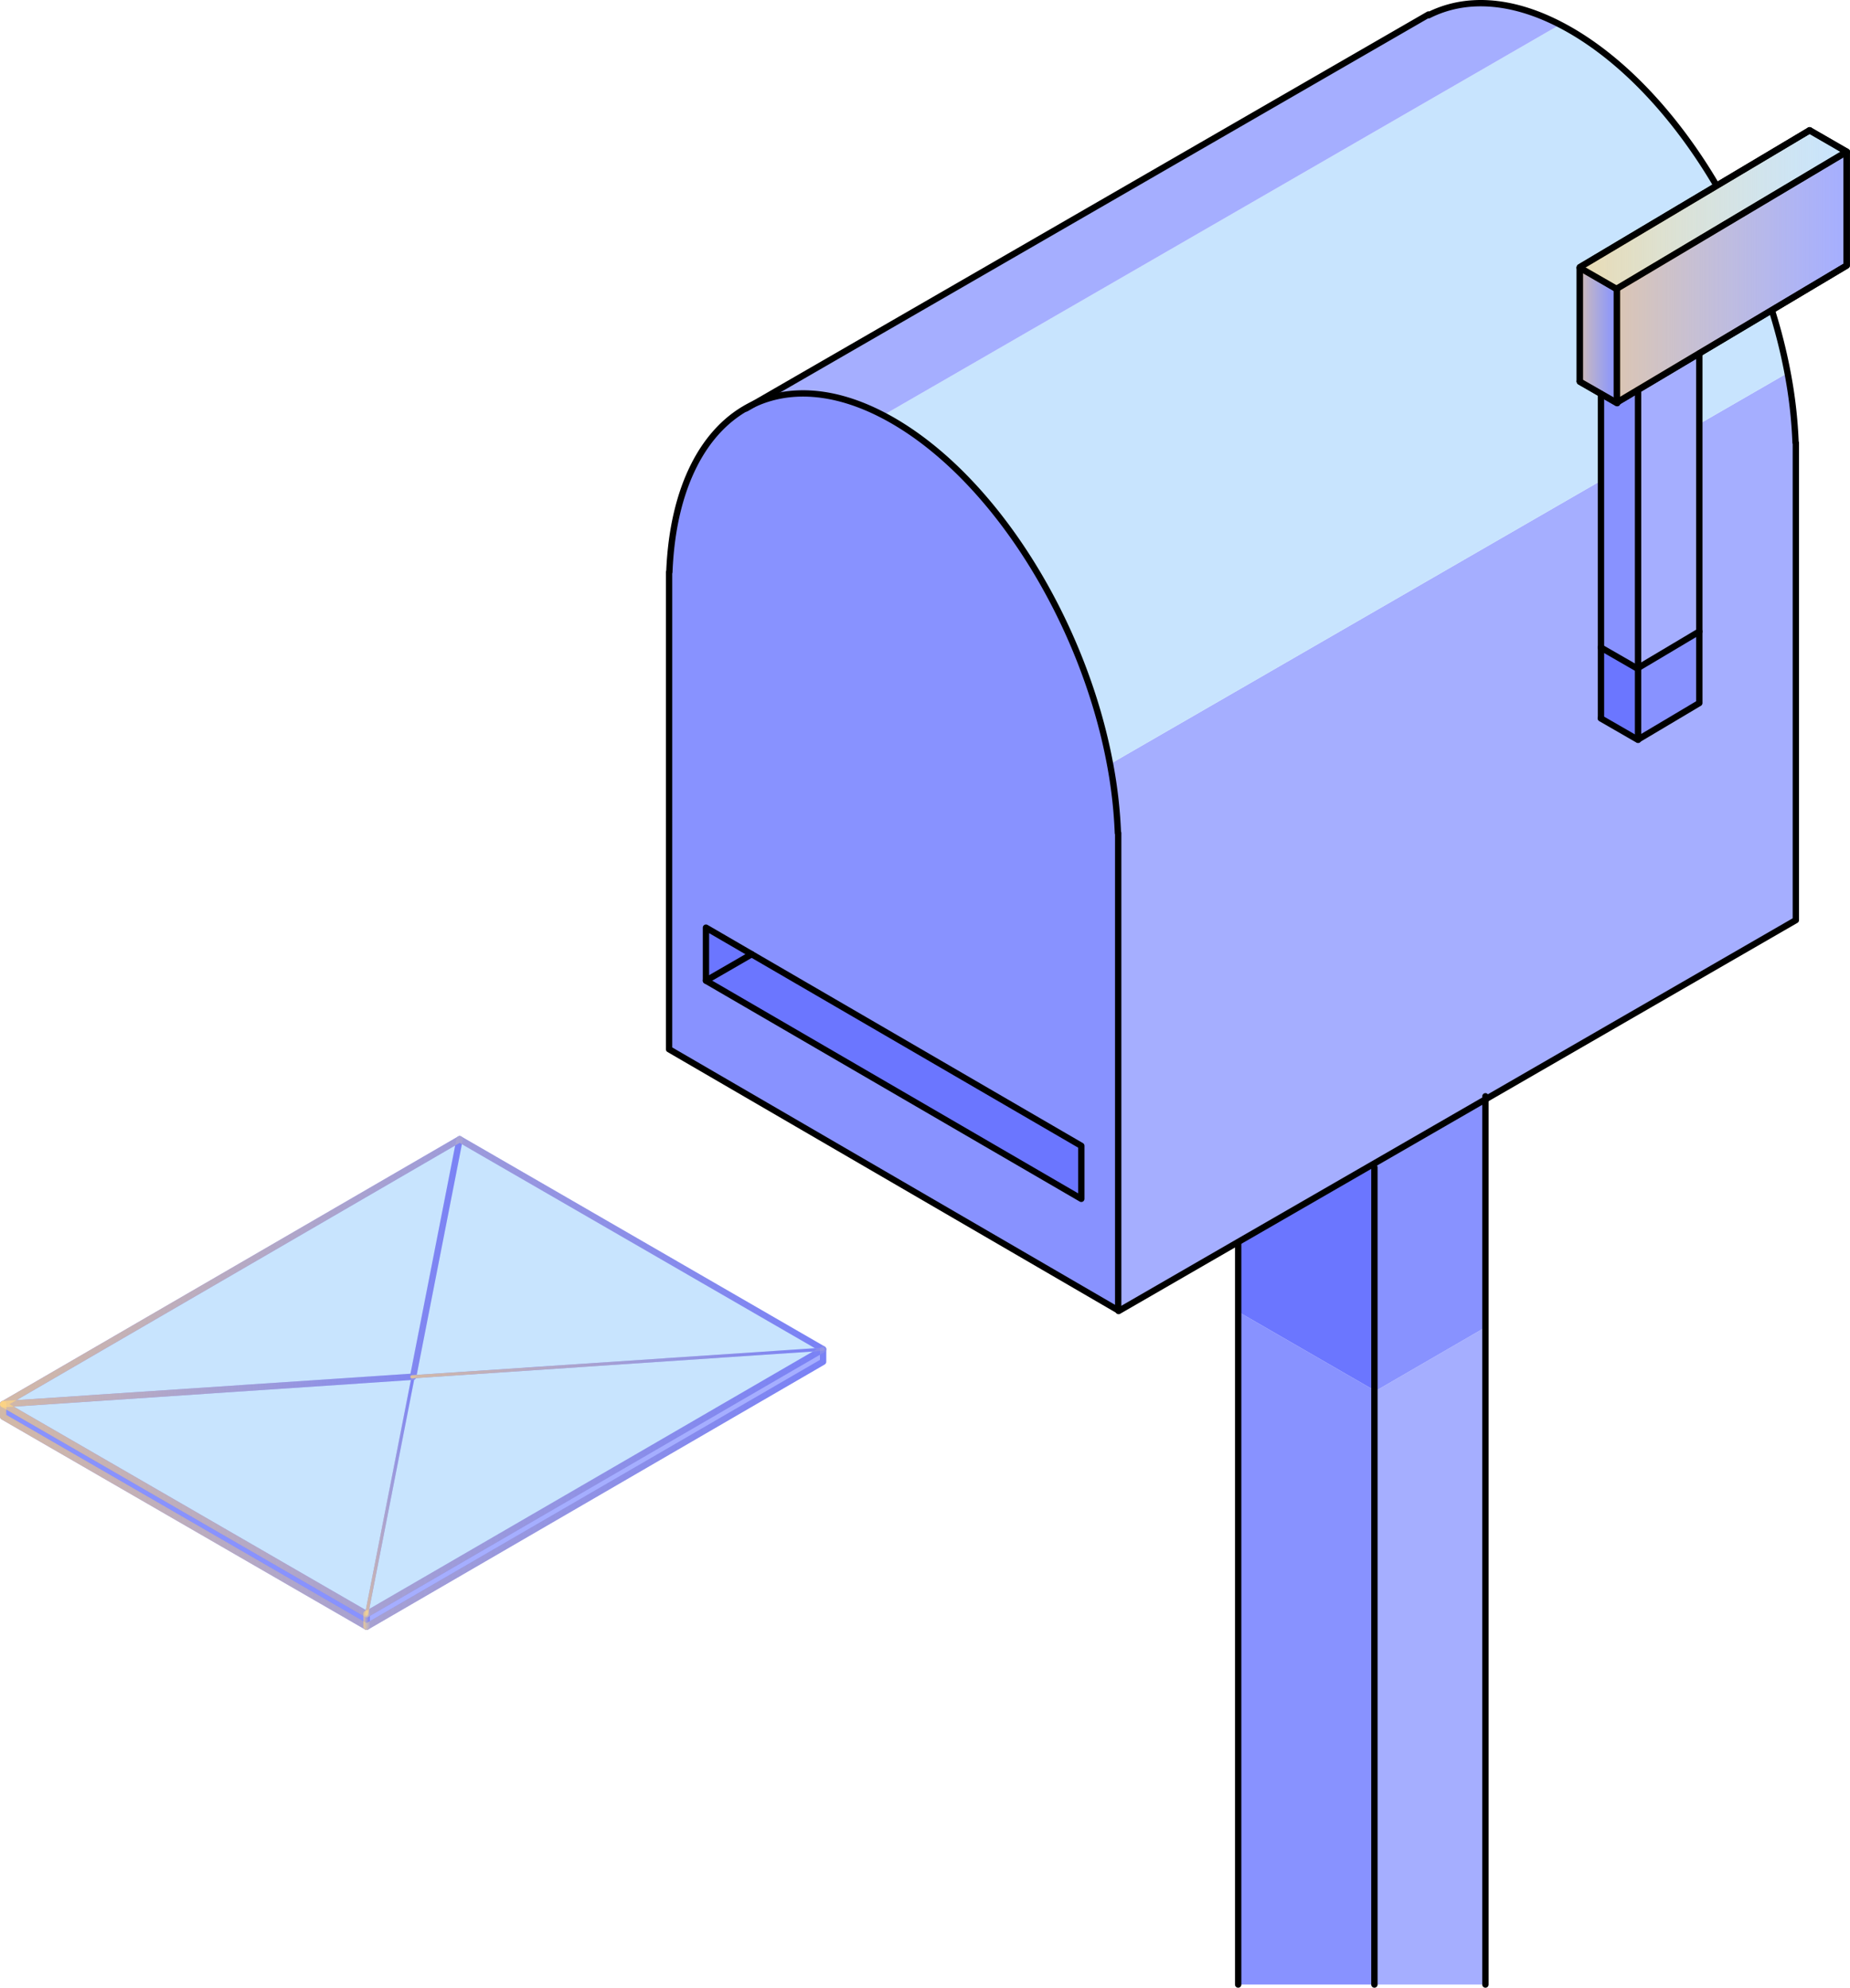 <svg id="Layer_1" data-name="Layer 1" xmlns="http://www.w3.org/2000/svg" xmlns:xlink="http://www.w3.org/1999/xlink" viewBox="0 0 583.76 627.34"><defs><style>.cls-1{fill:#a5aeff;}.cls-2{fill:#c8e4fe;}.cls-3{fill:#8892ff;}.cls-4{fill:#6b76ff;}.cls-10,.cls-11,.cls-12,.cls-13,.cls-5,.cls-6,.cls-7,.cls-8,.cls-9{fill:none;stroke-linecap:round;stroke-linejoin:round;}.cls-5{stroke:#000;}.cls-10,.cls-13,.cls-5,.cls-6,.cls-8,.cls-9{stroke-width:2px;}.cls-6,.cls-7{stroke:#6b76ff;}.cls-8{stroke:url(#linear-gradient);}.cls-9{stroke:url(#linear-gradient-2);}.cls-10{stroke:url(#linear-gradient-3);}.cls-11{stroke:url(#linear-gradient-4);}.cls-12{stroke:url(#linear-gradient-5);}.cls-13{stroke:url(#linear-gradient-6);}.cls-14{fill:url(#linear-gradient-7);}.cls-15{fill:url(#linear-gradient-8);}.cls-16{fill:url(#linear-gradient-9);}</style><linearGradient id="linear-gradient" y1="434.5" x2="260.72" y2="434.5" gradientUnits="userSpaceOnUse"><stop offset="0" stop-color="#ffd581" stop-opacity="0.7"/><stop offset="0.38" stop-color="#fedd8d" stop-opacity="0.45"/><stop offset="0.8" stop-color="#fde59a" stop-opacity="0.2"/><stop offset="1" stop-color="#fde89f" stop-opacity="0.1"/></linearGradient><linearGradient id="linear-gradient-2" x1="0" y1="469.61" x2="260.72" y2="469.61" xlink:href="#linear-gradient"/><linearGradient id="linear-gradient-3" x1="0" y1="401.36" x2="146.04" y2="401.36" xlink:href="#linear-gradient"/><linearGradient id="linear-gradient-4" x1="115.18" y1="471.97" x2="130.86" y2="471.97" xlink:href="#linear-gradient"/><linearGradient id="linear-gradient-5" x1="129.47" y1="430.18" x2="260.22" y2="430.18" xlink:href="#linear-gradient"/><linearGradient id="linear-gradient-6" x1="114.68" y1="511.33" x2="116.68" y2="511.33" xlink:href="#linear-gradient"/><linearGradient id="linear-gradient-7" x1="510.21" y1="87.44" x2="582.71" y2="87.44" gradientUnits="userSpaceOnUse"><stop offset="0" stop-color="#ffd581" stop-opacity="0.6"/><stop offset="0.38" stop-color="#fedd8d" stop-opacity="0.35"/><stop offset="0.8" stop-color="#fde59a" stop-opacity="0.1"/><stop offset="1" stop-color="#fde89f" stop-opacity="0"/></linearGradient><linearGradient id="linear-gradient-8" x1="498.51" y1="105.78" x2="510.27" y2="105.78" xlink:href="#linear-gradient-7"/><linearGradient id="linear-gradient-9" x1="498.51" y1="66.21" x2="582.76" y2="66.21" xlink:href="#linear-gradient-7"/></defs><title>form_illustration</title><path class="cls-1" d="M657.45,313.45,621.88,334l-42.66,24.63L541.7,380.28l-.13-.22V229.42l-.09,0A148.35,148.35,0,0,0,539,207.65L752.52,84.38l.3-.06a147.83,147.83,0,0,1,2.49,21.89l.09.05V256.89Z" transform="translate(-188.73 33.49)"/><path class="cls-2" d="M752.82,84.32l-.3.06L539,207.65c-8.26-44.33-35.72-89.32-68.31-108.27-1.1-.64-2.2-1.25-3.29-1.81L681-25.73c1.18.61,2.37,1.26,3.56,1.95C717.09-4.85,744.52,40.05,752.82,84.32Z" transform="translate(-188.73 33.49)"/><path class="cls-1" d="M681-25.73,467.42,97.57c-15.53-8.1-29.77-8.84-41.12-3.38L639.51-28.92v.25C650.9-34.43,665.27-33.85,681-25.73Z" transform="translate(-188.73 33.49)"/><polygon class="cls-1" points="468.72 418.9 468.72 626.34 433.69 626.34 433.69 438.81 434.03 439.01 468.72 418.9"/><polygon class="cls-3" points="468.72 346.94 468.72 418.9 434.03 439.01 433.69 438.81 433.69 368.4 433.15 367.47 468.72 346.94"/><polygon class="cls-3" points="433.69 438.81 433.69 626.34 390.7 626.34 390.7 413.99 433.69 438.81"/><polygon class="cls-4" points="433.69 368.4 433.69 438.81 390.7 413.99 390.7 392.46 390.49 392.1 433.15 367.47 433.69 368.4"/><path class="cls-3" d="M539,207.65a148.35,148.35,0,0,1,2.46,21.72l.09,0V380.06l-141.72-82.4V147l.09.05c1-27,11.08-45.55,26.36-52.89,11.35-5.46,25.59-4.72,41.12,3.38,1.09.56,2.19,1.17,3.29,1.81C503.3,118.33,530.76,163.32,539,207.65Zm-9.09,137.22V328.14l-104-60.47-14.43-8.39V276Z" transform="translate(-188.73 33.49)"/><polygon class="cls-4" points="341.2 361.63 341.2 378.36 222.76 309.5 237.19 301.16 341.2 361.63"/><polygon class="cls-4" points="237.19 301.16 222.76 309.5 222.76 292.77 237.19 301.16"/><path class="cls-5" d="M541.57,380.06V229.42l-.09,0A148.35,148.35,0,0,0,539,207.65c-8.26-44.33-35.72-89.32-68.31-108.27-1.1-.64-2.2-1.25-3.29-1.81-15.53-8.1-29.77-8.84-41.12-3.38C411,101.53,401,120.11,399.94,147.08l-.09-.05V297.66Z" transform="translate(-188.73 33.49)"/><polygon class="cls-5" points="237.19 301.16 341.2 361.63 341.2 378.36 222.76 309.5 222.76 292.77 237.19 301.16"/><path class="cls-5" d="M541.7,380.28l37.52-21.67L621.88,334l35.57-20.53,97.95-56.56V106.26l-.09-.05a147.83,147.83,0,0,0-2.49-21.89c-8.3-44.27-35.73-89.17-68.28-108.1-1.19-.69-2.38-1.34-3.56-1.95-15.71-8.12-30.08-8.7-41.47-2.94v-.25L426.3,94.19l-2.17,1.25" transform="translate(-188.73 33.49)"/><line class="cls-5" x1="222.76" y1="309.5" x2="237.19" y2="301.16"/><polyline class="cls-5" points="468.72 345.99 468.72 346.94 468.72 418.9 468.72 626.34"/><polyline class="cls-5" points="433.69 368.4 433.69 438.81 433.69 626.34"/><polyline class="cls-5" points="390.7 392.46 390.7 413.99 390.7 626.34"/><polygon class="cls-1" points="510.22 91.27 510.22 91.1 582.72 47.9 582.72 83.8 536.21 111.52 516.88 123.03 510.22 127 510.22 91.27"/><polygon class="cls-2" points="571.02 41.14 582.72 47.9 510.22 91.1 510.22 91.27 498.52 84.53 498.52 84.34 571.02 41.14"/><polygon class="cls-3" points="536.21 199.3 536.21 221.89 516.88 233.39 516.88 211.12 516.88 210.81 536.21 199.3"/><polygon class="cls-1" points="536.21 111.52 536.21 199.3 516.88 210.81 516.88 123.03 536.21 111.52"/><polygon class="cls-3" points="516.88 210.81 516.88 211.12 505.18 204.38 505.18 124.3 510.14 127.14 510.22 127 516.88 123.03 516.88 210.81"/><polygon class="cls-4" points="516.88 211.12 516.88 233.39 516.84 233.48 505.13 226.73 505.18 226.62 505.18 204.38 516.88 211.12"/><polygon class="cls-3" points="510.22 91.27 510.22 127 510.14 127.14 505.18 124.3 498.52 120.46 498.52 120.23 498.52 84.53 510.22 91.27"/><polygon class="cls-5" points="582.72 47.9 582.72 83.8 536.21 111.52 516.88 123.03 510.22 127 510.22 91.27 510.22 91.1 582.72 47.9"/><polyline class="cls-5" points="536.21 111.52 536.21 199.3 536.21 221.89 516.88 233.39 516.88 211.12 516.88 210.81 516.88 123.03"/><polyline class="cls-5" points="498.52 120.23 498.52 84.53 498.52 84.34 571.02 41.14"/><polyline class="cls-5" points="505.18 226.62 505.18 204.38 505.18 124.3"/><polyline class="cls-5" points="505.13 226.73 516.84 233.48 516.88 233.51"/><polyline class="cls-5" points="505.13 204.35 505.18 204.38 516.88 211.12"/><polyline class="cls-5" points="498.52 120.46 505.18 124.3 510.14 127.14 510.28 127.23"/><polyline class="cls-5" points="498.52 84.53 510.22 91.27 510.28 91.3"/><polyline class="cls-5" points="571.02 41.14 582.72 47.9 582.76 47.91"/><line class="cls-5" x1="536.21" y1="199.3" x2="516.88" y2="210.81"/><polygon class="cls-1" points="259.72 425.83 259.72 429.78 115.68 513.4 115.68 509.45 259.72 425.83"/><polygon class="cls-2" points="259.72 425.83 115.68 509.45 130.36 434.5 259.72 425.83"/><polygon class="cls-2" points="259.72 425.83 130.36 434.5 145.04 359.55 259.72 425.83"/><polygon class="cls-2" points="145.04 359.55 130.36 434.5 129.97 434.53 1 443.17 145.04 359.55"/><polygon class="cls-2" points="115.68 509.45 1 443.17 129.97 434.53 130.36 434.5 115.68 509.45"/><polygon class="cls-3" points="115.68 509.45 115.68 513.4 1 447.11 1 443.17 115.68 509.45"/><polygon class="cls-6" points="115.68 509.45 1 443.17 145.04 359.55 259.72 425.83 115.68 509.45"/><polyline class="cls-6" points="1 443.17 1 447.11 115.68 513.4 259.72 429.78 259.72 425.83"/><line class="cls-6" x1="130.36" y1="434.5" x2="145.04" y2="359.55"/><line class="cls-6" x1="1" y1="443.17" x2="129.97" y2="434.53"/><line class="cls-7" x1="130.36" y1="434.5" x2="115.68" y2="509.45"/><polyline class="cls-7" points="259.72 425.83 130.36 434.5 129.97 434.53"/><polyline class="cls-6" points="115.68 509.26 115.68 509.45 115.68 513.4"/><polygon class="cls-8" points="115.68 509.45 1 443.17 145.04 359.55 259.72 425.83 115.68 509.45"/><polyline class="cls-9" points="1 443.17 1 447.11 115.68 513.4 259.72 429.78 259.72 425.83"/><polyline class="cls-10" points="1 443.17 129.97 434.53 130.36 434.5 145.04 359.55"/><line class="cls-11" x1="130.36" y1="434.5" x2="115.68" y2="509.45"/><line class="cls-12" x1="259.72" y1="425.83" x2="129.97" y2="434.53"/><line class="cls-13" x1="115.68" y1="509.26" x2="115.68" y2="513.4"/><polygon class="cls-14" points="582.71 83.8 510.21 127 510.21 91.09 582.71 47.89 582.71 83.8"/><polygon class="cls-15" points="510.27 127.22 498.51 120.45 498.51 120.22 498.51 84.33 498.51 84.52 510.27 91.29 510.27 127.22"/><polygon class="cls-16" points="582.76 47.91 571.01 41.13 498.51 84.33 498.51 84.52 510.27 91.29 582.76 47.91"/><polygon class="cls-5" points="582.71 83.8 510.21 127 510.21 91.09 582.71 47.89 582.71 83.8"/><polyline class="cls-5" points="498.51 120.22 498.51 84.33 571.01 41.13"/><line class="cls-5" x1="498.51" y1="120.45" x2="510.27" y2="127.22"/><line class="cls-5" x1="498.51" y1="84.52" x2="510.27" y2="91.29"/><line class="cls-5" x1="571.01" y1="41.13" x2="582.76" y2="47.91"/></svg>